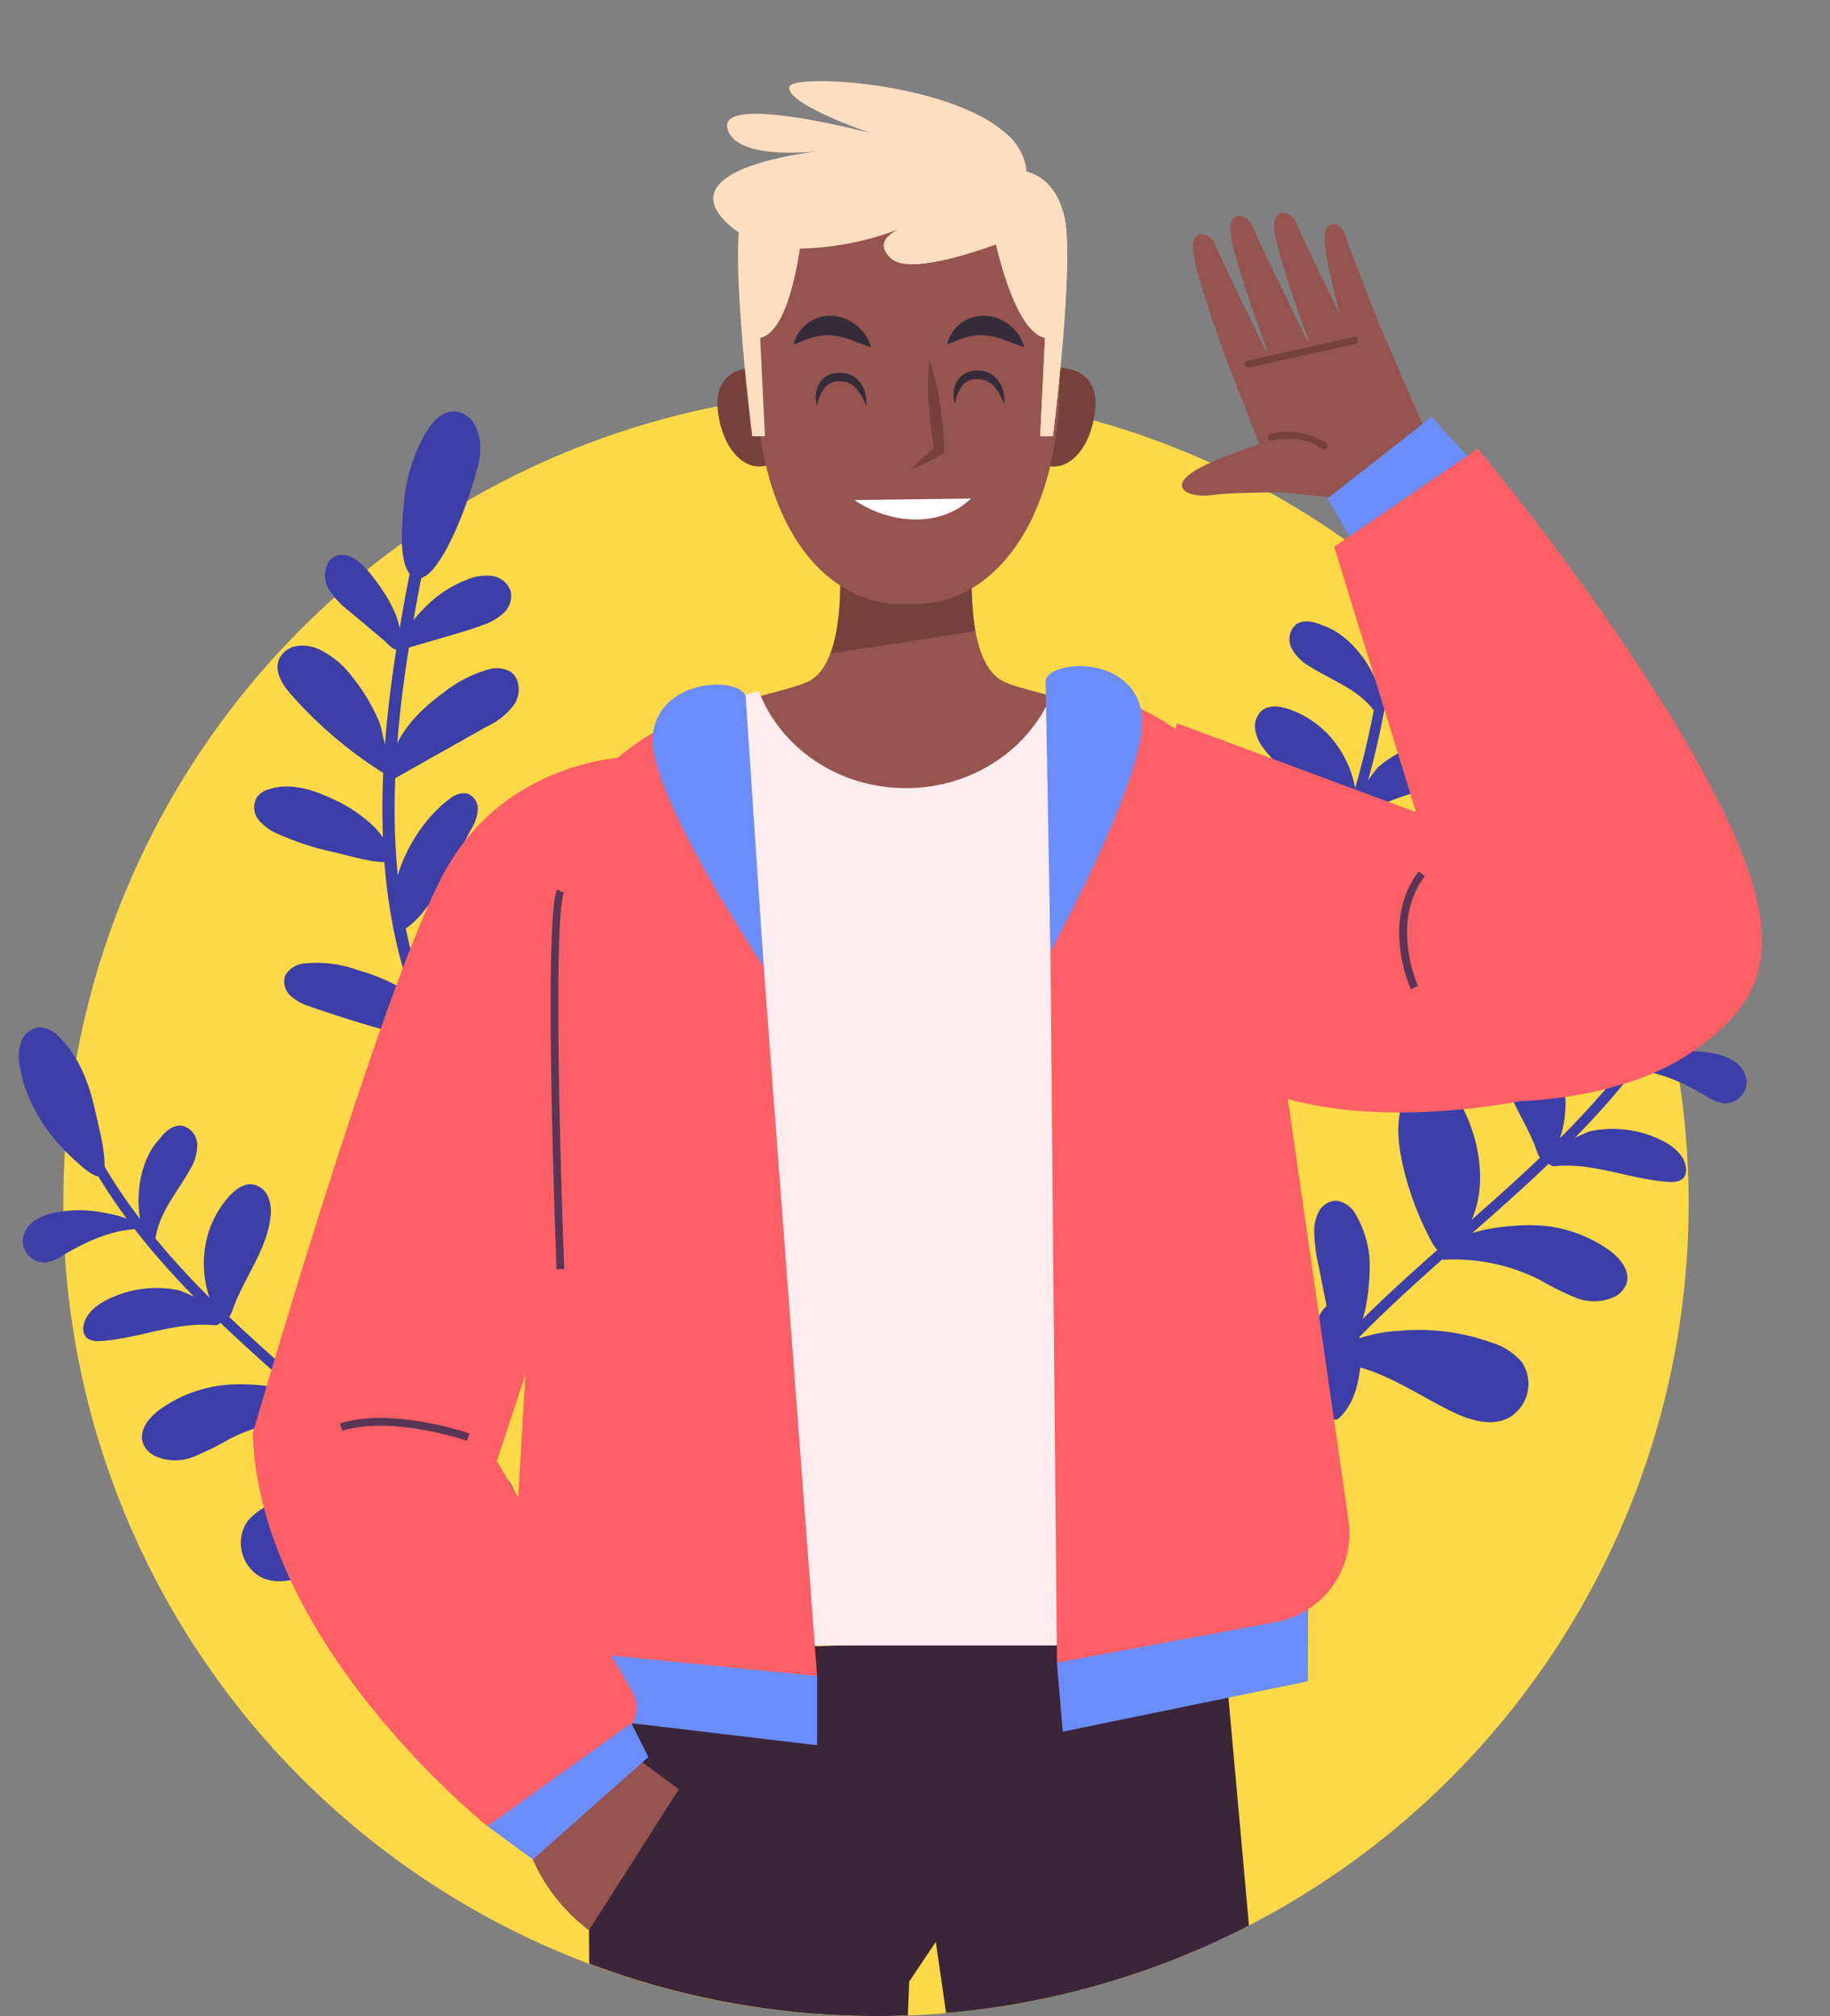 <svg xmlns="http://www.w3.org/2000/svg" xmlns:xlink="http://www.w3.org/1999/xlink" width="293.255" height="323.072" viewBox="0 0 293.255 323.072">
  <rect x="0" y="0" width="293.255" height="323.072" fill="#808080" stroke="none"/>
  <defs>
    <clipPath id="clip-path">
      <path id="Trazado_180078" data-name="Trazado 180078" d="M101.267-65.145c-4.5,0-27.358,4.549-39.123,15.453-11,10.2-2.366,23.108-2.366,23.108S52.787-14.9,51.952-5.023c-.557,6.6,5.925,11.878,2.405,13.419A130.249,130.249,0,1,0,218.98,193.688c1.34-2.27,3.111-.805,5.558,0,3.656,1.194,8.484,3.39,11.451,0,8.163-9.328,21.4-25.213,21.827-41.655.018-.663,1.729-23.467,1.729-24.336,0-20.215-3.011-105.488-3.011-105.488S239.989,19.542,227.983,8.4c-2.458-2.282-55.7-59.874-76.45-58.088C138.4-63.5,108.519-65.145,101.267-65.145Z" transform="translate(23.568 65.145)" fill="#fed947"/>
    </clipPath>
  </defs>
  <g id="Grupo_174381" data-name="Grupo 174381" transform="translate(0)">
    <ellipse id="Elipse_4864" data-name="Elipse 4864" cx="130.23" cy="130.231" rx="130.23" ry="130.231" transform="translate(10.142 62.611)" fill="#fed947"/>
    <g id="Grupo_174380" data-name="Grupo 174380" transform="translate(0 65.926)">
      <g id="Grupo_174380-2" data-name="Grupo 174380" transform="translate(40.718)">
        <path id="Trazado_180079" data-name="Trazado 180079" d="M791.528,517c.027,0,.055.006.083.008a.978.978,0,0,0,1.033-.92c.52-9.082-2.389-18.71-9.154-30.3-1.779-3.047-3.705-6.07-5.568-8.994-3.687-5.788-7.5-11.772-10.272-18.125-9.733-22.307-6.6-47.967-1.773-72.374a.978.978,0,1,0-1.919-.379c-4.892,24.718-8.049,50.735,1.9,73.535,2.833,6.493,6.688,12.543,10.416,18.394,1.853,2.908,3.769,5.915,5.528,8.929,6.563,11.243,9.388,20.523,8.891,29.2a.978.978,0,0,0,.837,1.024" transform="translate(-738.772 -361.214)" fill="#3c3fa7"/>
        <path id="Trazado_180080" data-name="Trazado 180080" d="M823.31,307.264c1.017-1.7,2.56-3.415,4.537-3.372a4.145,4.145,0,0,1,3.409,2.37,8.6,8.6,0,0,1,.737,4.248c-.123,3.431-6.575,22.644-10.779,19.87-2.532-1.671-1.671-9.2-1.436-11.736a26.869,26.869,0,0,1,3.532-11.38" transform="translate(-795.77 -303.891)" fill="#3c3fa7"/>
        <path id="Trazado_180081" data-name="Trazado 180081" d="M812.85,393.869a7.783,7.783,0,0,1,3.982-.586,3.675,3.675,0,0,1,2.99,2.436,3.734,3.734,0,0,1-1.081,3.463,8.857,8.857,0,0,1-3.241,1.92c-1.583.614-3.215,1.093-4.844,1.57l-7.1,2.08a1.183,1.183,0,0,1-.352.065.82.82,0,0,1-.686-.912c.153-2.1,2.6-4.652,4.032-6.034a18.381,18.381,0,0,1,6.3-4" transform="translate(-778.704 -366.918)" fill="#3c3fa7"/>
        <path id="Trazado_180082" data-name="Trazado 180082" d="M870,384.808c-1.06-1.306-2.388-2.589-4.061-2.767a2.751,2.751,0,0,0-1.315.156,2.627,2.627,0,0,0-1.221,1.074,4.382,4.382,0,0,0,.185,4.357,12.907,12.907,0,0,0,3.112,3.32l5.571,4.686c.616.518,1.783,1.982,2.411,1.415a5.5,5.5,0,0,0,.307-2.129c-.059-3.473-2.887-7.523-4.99-10.112" transform="translate(-851.547 -359.023)" fill="#3c3fa7"/>
        <path id="Trazado_180083" data-name="Trazado 180083" d="M807.149,447.691a20.518,20.518,0,0,1,7.232-3.768,4.617,4.617,0,0,1,3.523.306c1.637,1.044,1.739,3.543.736,5.2a11.383,11.383,0,0,1-4.46,3.636L798.489,461.9c-.192-6.213,3.946-10.76,8.66-14.21" transform="translate(-776.881 -402.56)" fill="#3c3fa7"/>
        <path id="Trazado_180084" data-name="Trazado 180084" d="M879.946,436.661a14.643,14.643,0,0,0-5.41-4.642,6.387,6.387,0,0,0-3.72-.592,3.757,3.757,0,0,0-2.88,2.25c-.674,1.839.519,3.81,1.793,5.3A67.6,67.6,0,0,0,884.4,451.583a1.381,1.381,0,0,0,.621.267.91.91,0,0,0,.835-.545,2.034,2.034,0,0,0,.14-1.037,14.293,14.293,0,0,0-1.06-3.19c-.357-1.179-.461-2.394-.936-3.573a29.735,29.735,0,0,0-4.054-6.843" transform="translate(-863.988 -393.831)" fill="#3c3fa7"/>
        <path id="Trazado_180085" data-name="Trazado 180085" d="M829.708,512.529a3.471,3.471,0,0,1,2.706-.822,2.614,2.614,0,0,1,1.714,2.668,7.343,7.343,0,0,1-1.128,3.2c-2.5,4.587-6.276,13.372-10.82,16.035-4.3-6.392,2.144-17.329,7.528-21.084" transform="translate(-798.285 -450.491)" fill="#3c3fa7"/>
        <path id="Trazado_180086" data-name="Trazado 180086" d="M880.616,510.106c-3.22-1.546-6.936-2.726-10.322-1.589a3.737,3.737,0,0,0-1.879,1.217,3.206,3.206,0,0,0,.236,3.672,7.871,7.871,0,0,0,3.158,2.278,43.829,43.829,0,0,0,9.143,2.951c1.27.28,7.853,2.224,8.666,1.29,1.178-1.354-1.681-4.614-2.43-5.383a22.825,22.825,0,0,0-6.572-4.435" transform="translate(-867.938 -447.962)" fill="#3c3fa7"/>
        <path id="Trazado_180087" data-name="Trazado 180087" d="M796.569,613.9a14.328,14.328,0,0,1,4.056-7,4.681,4.681,0,0,1,3.493-1.447,3.852,3.852,0,0,1,3.046,3.152,9.1,9.1,0,0,1-.528,4.6,30.927,30.927,0,0,1-7.122,11.9c-.57.592-1.47,1.193-2.132.707-2.946-2.165-1.548-9.177-.814-11.912" transform="translate(-764.027 -516.668)" fill="#3c3fa7"/>
        <path id="Trazado_180088" data-name="Trazado 180088" d="M857.433,605.112a19.378,19.378,0,0,0-8.5-1.052,3.857,3.857,0,0,0-3.144,1.977,3.07,3.07,0,0,0,.834,3.159,7.984,7.984,0,0,0,2.977,1.7,201.536,201.536,0,0,0,19.761,5.813c.037-7.018-5.963-9.827-11.924-11.6" transform="translate(-840.828 -515.598)" fill="#3c3fa7"/>
      </g>
      <path id="Trazado_180089" data-name="Trazado 180089" d="M279.9,383.211c-1.393-.459-3.055-.68-4.217.216a3.322,3.322,0,0,0-1.142,2.907,6.249,6.249,0,0,0,1.216,2.982c3.066,4.388,8.7,6.627,12.619,10.169,2.747,2.482,2.568-1.827,2.162-3.817a16.983,16.983,0,0,0-3.362-7.311,15.758,15.758,0,0,0-7.275-5.145" transform="translate(-73.418 -335.524)" fill="#3c3fa7"/>
      <path id="Trazado_180111" data-name="Trazado 180111" d="M10.869.4c1.393-.459,3.055-.68,4.217.216a3.322,3.322,0,0,1,1.142,2.907A6.249,6.249,0,0,1,15.012,6.5c-3.066,4.389-8.7,6.627-12.619,10.169C-.353,19.155-.174,14.846.232,12.856A16.984,16.984,0,0,1,3.594,5.545,15.758,15.758,0,0,1,10.869.4" transform="matrix(0.875, -0.485, 0.485, 0.875, 27.059, 130.648)" fill="#3c3fa7"/>
      <path id="Trazado_180090" data-name="Trazado 180090" d="M258.675,432.425a.831.831,0,0,0,.756-1.257c-8.761-14.625-8.08-31.977-5.966-43.957,2.056-11.652,6.129-23.039,10.067-34.052,1.13-3.161,2.3-6.429,3.4-9.656,4.6-13.439,9.14-29.323,7.95-45.239a.831.831,0,0,0-1.658.124c1.168,15.617-3.321,31.3-7.865,44.577-1.1,3.216-2.267,6.479-3.4,9.634-3.962,11.078-8.059,22.532-10.14,34.323-2.163,12.26-2.848,30.036,6.177,45.1a.83.83,0,0,0,.67.4" transform="translate(-51.708 -271.552)" fill="#3c3fa7"/>
      <path id="Trazado_180112" data-name="Trazado 180112" d="M16.4,134.93a.831.831,0,0,1-.756-1.257c8.761-14.625,8.08-31.977,5.966-43.957-2.056-11.652-6.129-23.039-10.067-34.052-1.13-3.161-2.3-6.429-3.4-9.656C3.543,32.57-1,16.685.192.769A.831.831,0,0,1,1.85.893C.683,16.51,5.171,32.19,9.715,45.47c1.1,3.216,2.267,6.478,3.4,9.634,3.962,11.078,8.059,22.532,10.139,34.323,2.163,12.26,2.848,30.036-6.177,45.1a.83.83,0,0,1-.67.4" transform="matrix(0.875, -0.485, 0.485, 0.875, 11.443, 114.898)" fill="#3c3fa7"/>
      <path id="Trazado_180091" data-name="Trazado 180091" d="M244.269,234.282a7.91,7.91,0,0,0-2.088-3.527,3.548,3.548,0,0,0-3.843-.675,4.65,4.65,0,0,0-2,2.982c-1.188,4.1-.581,8.524.612,12.625.82,2.819,1.649,6.306,3.083,8.872,1.743,3.119,3.125-1.39,3.746-3.22,1.856-5.465,2.363-11.524.487-17.056" transform="translate(-18.388 -220.77)" fill="#3c3fa7"/>
      <path id="Trazado_180113" data-name="Trazado 180113" d="M1.18,4.514A7.91,7.91,0,0,1,3.268.987,3.548,3.548,0,0,1,7.111.312a4.65,4.65,0,0,1,2,2.982c1.188,4.1.581,8.524-.612,12.625-.82,2.819-1.649,6.306-3.083,8.872-1.743,3.119-3.125-1.39-3.746-3.22C-.188,16.106-.7,10.047,1.18,4.514" transform="matrix(0.875, -0.485, 0.485, 0.875, 0, 101.869)" fill="#3c3fa7"/>
      <path id="Trazado_180092" data-name="Trazado 180092" d="M263.447,328.9c-1.332-.6-2.994-.982-4.171-.118a3.166,3.166,0,0,0-.7,3.819,7.408,7.408,0,0,0,2.941,2.925c3.492,2.206,7.67,3.634,10.158,6.931.319.423.99.88,1.264.427a.788.788,0,0,0,.079-.391c.148-5.2-4.487-12.032-9.568-13.591" transform="translate(-51.596 -294.635)" fill="#3c3fa7"/>
      <path id="Trazado_180114" data-name="Trazado 180114" d="M9.571.623C10.9.025,12.565-.359,13.742.5a3.166,3.166,0,0,1,.7,3.819A7.408,7.408,0,0,1,11.5,7.248c-3.492,2.206-7.67,3.634-10.158,6.931-.319.423-.99.88-1.264.427A.788.788,0,0,1,0,14.214C-.145,9.018,4.49,2.182,9.571.623" transform="matrix(0.875, -0.485, 0.485, 0.875, 16.881, 120.691)" fill="#3c3fa7"/>
      <path id="Trazado_180093" data-name="Trazado 180093" d="M196.749,338.185a8.906,8.906,0,0,1,3.758-.54,4.313,4.313,0,0,1,3.2,1.849,3.518,3.518,0,0,1-1.6,4.9,7.08,7.08,0,0,1-2.841.295c-4.329-.114-8.825.179-12.663,2.185-.676-1.621,2.9-4.433,3.973-5.3a19.551,19.551,0,0,1,6.171-3.39" transform="translate(35.201 -301.63)" fill="#3c3fa7"/>
      <path id="Trazado_180115" data-name="Trazado 180115" d="M7.415.578A8.906,8.906,0,0,0,3.657.038a4.313,4.313,0,0,0-3.2,1.849,3.518,3.518,0,0,0,1.6,4.9A7.079,7.079,0,0,0,4.9,7.084c4.329-.114,8.824.179,12.663,2.185.676-1.621-2.9-4.433-3.973-5.3A19.552,19.552,0,0,0,7.415.578" transform="matrix(0.875, -0.485, 0.485, 0.875, 2.319, 131.43)" fill="#3c3fa7"/>
      <path id="Trazado_180094" data-name="Trazado 180094" d="M208.087,404.53c2.081-.118,4.452.252,5.652,1.956a2.144,2.144,0,0,1,.447,1.465c-.119.941-1.06,1.528-1.922,1.926-5.455,2.518-11.8,3.047-16.789,6.4a1.463,1.463,0,0,1-.866.349c-3.018-.2,2.2-7.257,2.994-7.942a17.674,17.674,0,0,1,10.483-4.152" transform="translate(23.376 -351.795)" fill="#3c3fa7"/>
      <path id="Trazado_180116" data-name="Trazado 180116" d="M6.111.02C4.03-.1,1.659.272.459,1.976A2.145,2.145,0,0,0,.012,3.441c.119.941,1.06,1.528,1.922,1.926,5.455,2.518,11.8,3.047,16.789,6.4a1.463,1.463,0,0,0,.866.349c3.018-.2-2.2-7.257-2.994-7.942A17.675,17.675,0,0,0,6.111.02" transform="matrix(0.875, -0.485, 0.485, 0.875, 12, 145.201)" fill="#3c3fa7"/>
      <path id="Trazado_180095" data-name="Trazado 180095" d="M307.57,441.553a9.47,9.47,0,0,0-3.656-1.53,4.268,4.268,0,0,0-3.682,1.1c-1.136,1.2-1.211,3.057-.9,4.676.71,3.644,2.994,6.785,5.524,9.5a49.506,49.506,0,0,0,9.539,7.96c.741.475,1.717.931,2.447.439a2.218,2.218,0,0,0,.743-1.219c2.683-8.253-3.152-16.589-10.02-20.932" transform="translate(-107.076 -378.385)" fill="#3c3fa7"/>
      <path id="Trazado_180117" data-name="Trazado 180117" d="M10.687,1.58A9.471,9.471,0,0,1,14.343.05a4.268,4.268,0,0,1,3.682,1.1c1.136,1.2,1.211,3.057.9,4.676-.71,3.644-2.994,6.786-5.524,9.5a49.506,49.506,0,0,1-9.539,7.96c-.741.475-1.717.931-2.447.439a2.218,2.218,0,0,1-.743-1.219C-2.017,14.259,3.818,5.924,10.687,1.58" transform="matrix(0.875, -0.485, 0.485, 0.875, 39.387, 140.165)" fill="#3c3fa7"/>
      <path id="Trazado_180096" data-name="Trazado 180096" d="M203.091,484.382a21.558,21.558,0,0,1,12.916-2.444c2.059.287,4.406,1.262,4.812,3.3a3.831,3.831,0,0,1-.6,2.712,7.792,7.792,0,0,1-5.392,3.208,46.8,46.8,0,0,1-6.451.306,30.451,30.451,0,0,0-14.872,4.543.588.588,0,0,1-.525.126.534.534,0,0,1-.244-.392c-.994-4.252,7.226-9.709,10.352-11.36" transform="translate(16.954 -409.715)" fill="#3c3fa7"/>
      <path id="Trazado_180118" data-name="Trazado 180118" d="M17.785,2.626A21.558,21.558,0,0,0,4.869.182C2.81.469.464,1.444.057,3.483A3.831,3.831,0,0,0,.654,6.2,7.792,7.792,0,0,0,6.046,9.4a46.8,46.8,0,0,0,6.451.306,30.451,30.451,0,0,1,14.872,4.543.588.588,0,0,0,.525.126.534.534,0,0,0,.244-.392c.994-4.252-7.226-9.709-10.352-11.36" transform="matrix(0.875, -0.485, 0.485, 0.875, 21.146, 162.228)" fill="#3c3fa7"/>
      <path id="Trazado_180097" data-name="Trazado 180097" d="M340.336,545.963a16.4,16.4,0,0,0-6.309-6.97,4.311,4.311,0,0,0-3.855-.559,3.229,3.229,0,0,0-1.676,2.746,6.312,6.312,0,0,0,.838,3.227,24.734,24.734,0,0,0,3.236,4.458l7.879,9.308a2.077,2.077,0,0,0,.8.669c.844.316,1.693-.579,1.867-1.463.715-3.633-1.165-8.245-2.777-11.416" transform="translate(-139.422 -452.017)" fill="#3c3fa7"/>
      <path id="Trazado_180119" data-name="Trazado 180119" d="M2.933,7.79A16.4,16.4,0,0,1,9.241.82,4.311,4.311,0,0,1,13.1.262a3.229,3.229,0,0,1,1.676,2.746,6.312,6.312,0,0,1-.838,3.227A24.73,24.73,0,0,1,10.7,10.692L2.819,20a2.077,2.077,0,0,1-.8.669C1.18,20.985.33,20.091.156,19.206-.559,15.573,1.321,10.961,2.933,7.79" transform="matrix(0.875, -0.485, 0.485, 0.875, 57.711, 158.097)" fill="#3c3fa7"/>
      <path id="Trazado_180098" data-name="Trazado 180098" d="M235.225,570a10.27,10.27,0,0,1,5.867.372,6.262,6.262,0,0,1,2.4,8.938c-1.905,2.667-5.561,3.312-8.836,3.443-7.228.289-15.035-.719-21.2,3.072.447-.275,1.044-2.919,1.343-3.539a11.667,11.667,0,0,1,1.168-2.078,23.519,23.519,0,0,1,5.425-4.649A34.314,34.314,0,0,1,235.225,570" transform="translate(-11.873 -475.699)" fill="#3c3fa7"/>
      <g id="Grupo_174382" data-name="Grupo 174382" transform="translate(185.128 71.651)">
        <path id="Trazado_180100" data-name="Trazado 180100" d="M10.869,17.023c1.393.459,3.055.68,4.217-.216A3.322,3.322,0,0,0,16.228,13.9a6.249,6.249,0,0,0-1.216-2.982C11.946,6.53,6.314,4.292,2.394.75-.353-1.732-.174,2.577.232,4.567a16.983,16.983,0,0,0,3.362,7.311,15.758,15.758,0,0,0,7.275,5.145" transform="matrix(-0.875, -0.485, 0.485, -0.875, 62.894, 48.745)" fill="#3c3fa7"/>
        <path id="Trazado_180101" data-name="Trazado 180101" d="M16.4,0a.831.831,0,0,0-.756,1.257c8.761,14.625,8.08,31.977,5.966,43.957-2.056,11.652-6.129,23.039-10.067,34.052-1.13,3.161-2.3,6.429-3.4,9.656C3.543,102.362-1,118.246.192,134.163a.831.831,0,0,0,1.658-.124c-1.168-15.617,3.321-31.3,7.865-44.577,1.1-3.216,2.267-6.479,3.4-9.634C17.073,68.75,21.17,57.3,23.251,45.505,25.414,33.245,26.1,15.469,17.074.4A.83.83,0,0,0,16.4,0" transform="matrix(-0.875, -0.485, 0.485, -0.875, 21.541, 135.771)" fill="#3c3fa7"/>
        <path id="Trazado_180102" data-name="Trazado 180102" d="M1.18,21.347a7.91,7.91,0,0,0,2.088,3.527,3.548,3.548,0,0,0,3.843.675,4.65,4.65,0,0,0,2-2.982c1.188-4.1.581-8.524-.612-12.625-.82-2.819-1.649-6.306-3.083-8.872C3.671-2.049,2.289,2.46,1.667,4.291-.188,9.756-.7,15.815,1.18,21.347" transform="matrix(-0.875, -0.485, 0.485, -0.875, 85.862, 27.347)" fill="#3c3fa7"/>
        <path id="Trazado_180103" data-name="Trazado 180103" d="M9.572,14.17c1.332.6,2.994.982,4.171.118a3.166,3.166,0,0,0,.7-3.819A7.408,7.408,0,0,0,11.5,7.545C8.013,5.339,3.835,3.911,1.347.614,1.028.191.357-.265.083.188A.788.788,0,0,0,0,.579C-.145,5.776,4.49,12.611,9.572,14.17" transform="matrix(-0.875, -0.485, 0.485, -0.875, 74.347, 36.489)" fill="#3c3fa7"/>
        <path id="Trazado_180104" data-name="Trazado 180104" d="M7.415,8.692a8.906,8.906,0,0,1-3.759.54,4.313,4.313,0,0,1-3.2-1.849,3.518,3.518,0,0,1,1.6-4.9A7.08,7.08,0,0,1,4.9,2.185C9.227,2.3,13.722,2.006,17.56,0c.676,1.621-2.9,4.433-3.973,5.3a19.551,19.551,0,0,1-6.171,3.39" transform="matrix(-0.875, -0.485, 0.485, -0.875, 91.587, 42.396)" fill="#3c3fa7"/>
        <path id="Trazado_180105" data-name="Trazado 180105" d="M6.111,12.1c-2.081.118-4.452-.252-5.652-1.956A2.144,2.144,0,0,1,.012,8.675c.119-.941,1.06-1.528,1.922-1.926C7.389,4.231,13.736,3.7,18.722.35A1.463,1.463,0,0,1,19.589,0c3.018.2-2.2,7.257-2.994,7.942A17.674,17.674,0,0,1,6.111,12.1" transform="matrix(-0.875, -0.485, 0.485, -0.875, 80.526, 58.657)" fill="#3c3fa7"/>
        <path id="Trazado_180106" data-name="Trazado 180106" d="M10.687,22.363a9.471,9.471,0,0,0,3.656,1.53,4.268,4.268,0,0,0,3.682-1.1c1.136-1.2,1.211-3.057.9-4.676-.71-3.644-2.994-6.785-5.524-9.5A49.507,49.507,0,0,0,3.857.651C3.116.176,2.14-.28,1.41.212A2.218,2.218,0,0,0,.667,1.431C-2.017,9.684,3.818,18.02,10.687,22.363" transform="matrix(-0.875, -0.485, 0.485, -0.875, 47.405, 63.966)" fill="#3c3fa7"/>
        <path id="Trazado_180107" data-name="Trazado 180107" d="M17.785,11.779A21.558,21.558,0,0,1,4.869,14.223C2.81,13.935.464,12.961.057,10.922a3.831,3.831,0,0,1,.6-2.712A7.792,7.792,0,0,1,6.046,5,46.8,46.8,0,0,1,12.5,4.7,30.451,30.451,0,0,0,27.368.153a.588.588,0,0,1,.525-.126.534.534,0,0,1,.244.392c.994,4.252-7.226,9.709-10.352,11.36" transform="matrix(-0.875, -0.485, 0.485, -0.875, 70.27, 77.686)" fill="#3c3fa7"/>
        <path id="Trazado_180108" data-name="Trazado 180108" d="M2.933,12.944a16.4,16.4,0,0,0,6.309,6.97,4.311,4.311,0,0,0,3.855.559,3.229,3.229,0,0,0,1.676-2.746,6.312,6.312,0,0,0-.838-3.227A24.734,24.734,0,0,0,10.7,10.042L2.819.734a2.077,2.077,0,0,0-.8-.669C1.18-.251.33.644.156,1.528-.559,5.161,1.321,9.773,2.933,12.944" transform="matrix(-0.875, -0.485, 0.485, -0.875, 30.636, 79.092)" fill="#3c3fa7"/>
        <path id="Trazado_180109" data-name="Trazado 180109" d="M9.272,15.825a10.27,10.27,0,0,1-5.867-.372A6.262,6.262,0,0,1,1,6.515C2.907,3.848,6.563,3.2,9.838,3.072c7.228-.289,15.035.719,21.2-3.072-.447.275-1.044,2.919-1.343,3.539a11.667,11.667,0,0,1-1.168,2.078A23.519,23.519,0,0,1,23.1,10.266,34.314,34.314,0,0,1,9.272,15.825" transform="matrix(-0.875, -0.485, 0.485, -0.875, 54.236, 95.875)" fill="#3c3fa7"/>
      </g>
      <path id="Trazado_180120" data-name="Trazado 180120" d="M9.272.246A10.27,10.27,0,0,0,3.406.618,6.262,6.262,0,0,0,1,9.556C2.907,12.222,6.563,12.868,9.838,13c7.228.289,15.035-.719,21.2,3.072-.447-.275-1.044-2.919-1.343-3.539a11.668,11.668,0,0,0-1.168-2.078A23.519,23.519,0,0,0,23.1,5.8,34.314,34.314,0,0,0,9.272.246" transform="matrix(0.875, -0.485, 0.485, 0.875, 36.373, 178.96)" fill="#3c3fa7"/>
      <path id="Trazado_180099" data-name="Trazado 180099" d="M351.394,627.2a15.23,15.23,0,0,0-3.789-5.484,11.043,11.043,0,0,0-3-2.029,1.821,1.821,0,0,0-1.223-.192,1.6,1.6,0,0,0-.757.581,5.14,5.14,0,0,0-.572,4.792,13.9,13.9,0,0,0,2.663,4.237q3.128,3.792,6.587,7.293a.862.862,0,0,0,.473.3c.391.047.631-.412.733-.793.827-3.093.052-5.814-1.114-8.706" transform="translate(-152.318 -512.959)" fill="#3c3fa7"/>
      <path id="Trazado_180110" data-name="Trazado 180110" d="M1.459,9.5a15.23,15.23,0,0,0,3.789,5.484,11.044,11.044,0,0,0,3,2.029,1.821,1.821,0,0,0,1.223.192,1.6,1.6,0,0,0,.757-.581,5.14,5.14,0,0,0,.572-4.792A13.9,13.9,0,0,0,8.137,7.6Q5.009,3.806,1.55.305A.862.862,0,0,0,1.077,0C.686-.044.447.415.345.8-.482,3.889.293,6.61,1.459,9.5" transform="matrix(-0.875, -0.485, 0.485, -0.875, 214.676, 162.021)" fill="#3c3fa7"/>
      <path id="Trazado_180121" data-name="Trazado 180121" d="M1.459,7.75A15.23,15.23,0,0,1,5.248,2.266a11.046,11.046,0,0,1,3-2.029A1.821,1.821,0,0,1,9.472.045a1.6,1.6,0,0,1,.757.58A5.14,5.14,0,0,1,10.8,5.417,13.9,13.9,0,0,1,8.137,9.654Q5.009,13.446,1.55,16.948a.862.862,0,0,1-.473.3c-.391.047-.631-.412-.733-.793C-.482,13.363.293,10.642,1.459,7.75" transform="matrix(0.875, -0.485, 0.485, 0.875, 70.464, 174.278)" fill="#3c3fa7"/>
    </g>
    <g id="Enmascarar_grupo_283" data-name="Enmascarar grupo 283" transform="translate(10.142)" clip-path="url(#clip-path)">
      <g id="Grupo_997176" data-name="Grupo 997176" transform="translate(-178.125 -75.91)">
        <g id="Grupo_997169" data-name="Grupo 997169" transform="translate(250.415 88.91)">
          <path id="Trazado_219558" data-name="Trazado 219558" d="M255.971,306.57s-1.519,23.6-.91,58.321,4.343,90.754,4.343,90.754h43.166l3.655-96.583,4.264-6.353,14.918,102.935h44.772L356.441,303.04Z" transform="translate(-242.962 -54.53)" fill="#3b2539"/>
          <path id="Trazado_219559" data-name="Trazado 219559" d="M250.967,301.809l1.305,14.849,39.83,4.732v-11.1Z" transform="translate(-243.597 -54.728)" fill="#6b8dfc"/>
          <g id="Grupo_997164" data-name="Grupo 997164" transform="translate(6.367 75.499)">
            <path id="Trazado_219560" data-name="Trazado 219560" d="M321.921,174.57c-6.476-3.532-4.71-20.606-4.71-20.606l-9.7.624v-.622l-1.039.311-1.038-.311v.622l-9.7-.624s1.766,17.074-4.71,20.606-44.739,5.3-40.618,44.739H362.539C366.659,179.868,328.4,178.1,321.921,174.57Z" transform="translate(-250.102 -153.964)" fill="#965450"/>
            <path id="Trazado_219561" data-name="Trazado 219561" d="M288.254,170.165q11.62-1.732,23.224-3.573a51.735,51.735,0,0,1-.392-12.628l-9.7.624v-.622l-1.039.311-1.038-.311v.622l-9.7-.624S290.637,163.884,288.254,170.165Z" transform="translate(-243.977 -153.964)" fill="#76413b"/>
          </g>
          <path id="Trazado_219562" data-name="Trazado 219562" d="M330.207,173.123c-3.476,9.071-12.724,15.56-23.592,15.56s-20.116-6.489-23.591-15.56c-13.338,3.658-36.786,11.493-33.483,43.11l5.294,109.827H362.989l.7-109.827C366.993,184.616,343.544,176.781,330.207,173.123Z" transform="translate(-243.876 -75.389)" fill="#fdedee"/>
          <path id="Trazado_219563" data-name="Trazado 219563" d="M293.121,330.858,281.293,173.726c-13.553,3.971-34.119,12.666-31.011,42.41l-5.64,95.986a14.433,14.433,0,0,0,12.983,15.21Z" transform="translate(-244.616 -75.292)" fill="#fc5f65"/>
          <path id="Trazado_219564" data-name="Trazado 219564" d="M278.6,173.965l2.9,43.444s-18.547-27.715-17.783-36.877S277.076,170.833,278.6,173.965Z" transform="translate(-241.553 -75.531)" fill="#6b8dfc"/>
          <path id="Trazado_219565" data-name="Trazado 219565" d="M359.8,297.009l-.05,14.906-39.29,8.069-.934-11.056Z" transform="translate(-232.588 -55.498)" fill="#6b8dfc"/>
          <path id="Trazado_219566" data-name="Trazado 219566" d="M319.73,329.078l-1.445-157.57c13.838,2.817,35.064,9.748,34.472,39.648l13.7,95.17a14.435,14.435,0,0,1-11.655,16.25Z" transform="translate(-232.788 -75.648)" fill="#fc5f65"/>
          <path id="Trazado_219567" data-name="Trazado 219567" d="M317.963,171.833l.773,43.534s16.147-29.179,14.615-38.243S319.221,168.583,317.963,171.833Z" transform="translate(-232.84 -75.942)" fill="#6b8dfc"/>
          <g id="Grupo_997168" data-name="Grupo 997168" transform="translate(31.872)">
            <g id="Grupo_997165" data-name="Grupo 997165" transform="translate(0.658 17.163)">
              <path id="Trazado_219568" data-name="Trazado 219568" d="M283.894,133.072c-1.908-5.919-6.425-4.549-6.848-4.407-.443.052-5.113.746-4.307,6.912.811,6.2,4.411,9.565,7.786,8.578C284,143.6,285.814,139.026,283.894,133.072Z" transform="translate(-272.646 -99.727)" fill="#76413b"/>
              <path id="Trazado_219569" data-name="Trazado 219569" d="M315.272,133.072c1.908-5.919,6.426-4.549,6.85-4.407.443.052,5.113.746,4.307,6.912-.812,6.2-4.411,9.565-7.786,8.578C315.168,143.6,313.353,139.026,315.272,133.072Z" transform="translate(-265.927 -99.727)" fill="#76413b"/>
              <path id="Trazado_219570" data-name="Trazado 219570" d="M278.393,128.075c2.364-25.949,22.092-24.5,23.953-24.3,1.86-.2,21.587-1.649,23.953,24.3,2.378,26.1-9.25,43.153-23.953,42.215C287.641,171.228,276.015,154.18,278.393,128.075Z" transform="translate(-271.773 -103.698)" fill="#965450"/>
            </g>
            <g id="Grupo_997166" data-name="Grupo 997166" transform="translate(12.888 37.594)">
              <path id="Trazado_219571" data-name="Trazado 219571" d="M302.321,127.325a39.922,39.922,0,0,1,1.7,7.175c.171,1.209.347,2.416.443,3.633.124,1.214.19,2.434.23,3.657l.016.519-.347.2c-.79.46-1.6.895-2.416,1.314-.829.4-1.653.812-2.531,1.143.626-.7,1.3-1.321,1.98-1.949.686-.613,1.382-1.208,2.1-1.78l-.331.721c-.229-1.2-.432-2.407-.576-3.617-.172-1.208-.263-2.426-.362-3.642A39.889,39.889,0,0,1,302.321,127.325Z" transform="translate(-280.577 -120.336)" fill="#76413b"/>
              <path id="Trazado_219572" data-name="Trazado 219572" d="M310.239,146.543c-4.7,4.566-12.652,4.313-18.678.244" transform="translate(-281.839 -117.25)" fill="#fff"/>
              <path id="Trazado_219573" data-name="Trazado 219573" d="M316.731,126.369c-1.267-.471-2.35-.906-3.381-1.256a12.218,12.218,0,0,0-2.871-.658,7.2,7.2,0,0,0-2.768.251,15.764,15.764,0,0,0-1.57.486c-.562.194-1.091.478-1.783.662a7.011,7.011,0,0,1,.8-1.845,6.088,6.088,0,0,1,1.424-1.492,5.853,5.853,0,0,1,4.173-1.183,6.9,6.9,0,0,1,3.866,1.677A6.453,6.453,0,0,1,316.731,126.369Z" transform="translate(-279.784 -121.303)" fill="#352c38"/>
              <path id="Trazado_219574" data-name="Trazado 219574" d="M295.557,126.369c-1.268-.471-2.351-.906-3.381-1.256a12.24,12.24,0,0,0-2.872-.658,7.192,7.192,0,0,0-2.767.251,15.878,15.878,0,0,0-1.571.486c-.561.194-1.09.478-1.781.662a7.01,7.01,0,0,1,.8-1.845,6.067,6.067,0,0,1,1.424-1.492,5.853,5.853,0,0,1,4.173-1.183,6.9,6.9,0,0,1,3.866,1.677A6.46,6.46,0,0,1,295.557,126.369Z" transform="translate(-283.184 -121.303)" fill="#352c38"/>
              <path id="Trazado_219575" data-name="Trazado 219575" d="M294.287,134.507a8.524,8.524,0,0,0-1.6-2.836,3.313,3.313,0,0,0-2.528-1.106,2.916,2.916,0,0,0-2.494.98,6.766,6.766,0,0,0-1.216,2.963,4.588,4.588,0,0,1,.321-3.572,3.471,3.471,0,0,1,1.474-1.381,4.654,4.654,0,0,1,1.947-.374,3.973,3.973,0,0,1,3.352,1.836A5.193,5.193,0,0,1,294.287,134.507Z" transform="translate(-282.694 -120.038)" fill="#352c38"/>
              <path id="Trazado_219576" data-name="Trazado 219576" d="M313.315,134.2a8.546,8.546,0,0,0-1.6-2.836,3.309,3.309,0,0,0-2.527-1.106,2.917,2.917,0,0,0-2.5.981,6.754,6.754,0,0,0-1.215,2.962,4.588,4.588,0,0,1,.321-3.572,3.461,3.461,0,0,1,1.473-1.381,4.662,4.662,0,0,1,1.949-.374,3.971,3.971,0,0,1,3.351,1.836A5.188,5.188,0,0,1,313.315,134.2Z" transform="translate(-279.639 -120.087)" fill="#352c38"/>
            </g>
            <g id="Grupo_997167" data-name="Grupo 997167">
              <path id="Trazado_219577" data-name="Trazado 219577" d="M328.287,110.443c-1.33-5.322-4.505-6.669-6.028-7.009-.877-13.712-37.52-16.226-38-13.6-.508,2.8,12.979,7.38,12.979,7.38s-24.176-6.361-22.9-.764c1.033,4.548,10.8,4.058,14.428,3.715-5.1.636-22.545,3.438-14.682,11.3a12.732,12.732,0,0,0,2.077,1.671c-.732,9.747,2.16,32.684,2.16,32.684h2.034l-.764-15.778c3.946-.789,5.749-10.135,6.361-14.3a46.633,46.633,0,0,0,15.873-3.111c-1.5.7-3.859,2.292-1.277,4.69,2.636,2.446,12.088-.535,16.832-2.253.873,3.716,3.678,14.141,7.853,14.976l-.764,15.778h2.034S330.068,117.569,328.287,110.443Z" transform="translate(-272.079 -88.91)" fill="#fddec0"/>
              <path id="Trazado_219578" data-name="Trazado 219578" d="M324.141,109.323c-1.33-5.322-4.505-6.669-6.028-7.009a9.252,9.252,0,0,0-3.63-6.432c-1.14,9.3-7.944,17.2-16.582,21.032,3.717.9,11.259-1.5,15.334-2.972.873,3.716,3.678,14.141,7.853,14.976l-.764,15.778h2.034S325.923,116.449,324.141,109.323Z" transform="translate(-267.933 -87.79)" fill="#fddec0"/>
            </g>
          </g>
        </g>
        <g id="Grupo_997170" data-name="Grupo 997170" transform="translate(394.332 206.573)">
          <path id="Trazado_219579" data-name="Trazado 219579" d="M369.141,190.795s-.67,13.134,7.352,22.353" transform="translate(-368.543 -190.215)" fill="#e9fffb"/>
          <path id="Trazado_219580" data-name="Trazado 219580" d="M376.574,213.81a.576.576,0,0,1-.438-.2c-8.083-9.29-7.523-22.219-7.495-22.764a.588.588,0,0,1,.609-.551.582.582,0,0,1,.55.609c-.007.13-.558,13.014,7.212,21.945a.581.581,0,0,1-.439.961Z" transform="translate(-368.624 -190.295)" fill="#fff"/>
        </g>
        <path id="Trazado_219581" data-name="Trazado 219581" d="M338.774,148.473c2.251-1.432,6.687-3.073,10.424-4.317l-4.028-10.334-.008,0c-.24-.557-.7-1.732-1.259-3.253v0h0c-1.886-5.1-4.985-14.119-5.313-17.216-.427-4.022,2.8-3.234,3.6-1.025.612,1.7,5.727,12.135,8.033,16.813l.226-.051c-1.757-4.612-5.489-15.238-5.853-18.654-.426-4.022,2.805-3.234,3.6-1.025.685,1.908,7.014,14.752,8.727,18.217l.173-.039c-1.864-5-5.14-14.47-5.478-17.659-.427-4.022,2.8-3.234,3.6-1.025.522,1.459,4.344,9.306,6.882,14.474-1.18-4.534-2.409-9.817-2.464-11.953-.094-3.707,2.8-2.749,3.363-.673.385,1.423,3.51,9.394,5.441,14.275l6.925,16.005,6.37,7.259L367.25,158.688l-4.025-5.749-10.491-1.063c-3.72.02-8.8.11-11.015.434C338.011,152.852,334.452,151.224,338.774,148.473Z" transform="translate(20.598 2.918)" fill="#965450"/>
        <g id="Grupo_997171" data-name="Grupo 997171" transform="translate(367.371 129.91)">
          <path id="Trazado_219582" data-name="Trazado 219582" d="M345.955,129.174a.562.562,0,0,1-.121-1.112l17.134-3.811a.563.563,0,0,1,.244,1.1l-17.134,3.811A.643.643,0,0,1,345.955,129.174Z" transform="translate(-345.393 -124.238)" fill="#77413b"/>
        </g>
        <g id="Grupo_997172" data-name="Grupo 997172" transform="translate(371.158 145.094)">
          <path id="Trazado_219583" data-name="Trazado 219583" d="M357.642,140.117a.561.561,0,0,1-.318-.1c-3.527-2.422-7.92-1.313-7.964-1.3a.563.563,0,1,1-.284-1.089,11.746,11.746,0,0,1,8.885,1.462.562.562,0,0,1-.319,1.026Z" transform="translate(-348.655 -137.321)" fill="#77413b"/>
        </g>
        <path id="Trazado_219584" data-name="Trazado 219584" d="M422.1,193.663c-13.548-25.6-37.268-54.011-37.268-54.011l-23.021,15.72L374.93,197.9l-38.306-14.22s-11.166,40.118,5.117,53.863,49.812,6.669,49.812,6.669,16.821-.157,28.048-8.19S435.651,219.26,422.1,193.663Z" transform="translate(19.971 8.147)" fill="#fc5f65"/>
        <g id="Grupo_997173" data-name="Grupo 997173" transform="translate(392.193 215.544)">
          <path id="Trazado_219585" data-name="Trazado 219585" d="M368.662,216.893c-.2-.439-4.843-10.835,1.244-18.868l.984.745c-5.637,7.439-1.151,17.509-1.1,17.61Z" transform="translate(-366.78 -198.025)" fill="#593656"/>
        </g>
        <path id="Trazado_219586" data-name="Trazado 219586" d="M360.412,154.4l-3.527-6.051,16.683-13.074,5.7,6.248Z" transform="translate(23.824 7.445)" fill="#6b8dfc"/>
        <path id="Trazado_219587" data-name="Trazado 219587" d="M247.6,295.035h0l21.07-63.6V182.228s-19.352.29-29.314,18.163S208.5,290.573,208.5,290.573c.964,33.744,37.6,62.989,37.6,62.989l21.365-14.3a5.629,5.629,0,0,0,1.721-7.531Z" transform="translate(0 14.983)" fill="#fc5f65"/>
        <g id="Grupo_997174" data-name="Grupo 997174" transform="translate(256.219 218.487)">
          <path id="Trazado_219588" data-name="Trazado 219588" d="M250.567,261.369c-.088-2.258-2.118-55.357.042-60.808l1.148.454c-1.653,4.171-.694,41.272.043,60.306Z" transform="translate(-249.618 -200.561)" fill="#593656"/>
        </g>
        <g id="Grupo_997175" data-name="Grupo 997175" transform="translate(222.461 303.132)">
          <path id="Trazado_219589" data-name="Trazado 219589" d="M240.875,277.145c-.118-.042-11.918-4.083-19.981-1.6l-.363-1.18c8.453-2.6,20.252,1.441,20.75,1.614Z" transform="translate(-220.53 -273.496)" fill="#593656"/>
        </g>
        <path id="Trazado_219590" data-name="Trazado 219590" d="M262,317.5l2.41,3.494,6.628,4.942-14.385,22.57s-8.152-5.544-10.321-15.5l-2.242-3.417Z" transform="translate(5.714 36.702)" fill="#965450"/>
        <path id="Trazado_219591" data-name="Trazado 219591" d="M263.93,315.631l2.749,5.425L248.173,337.47l-7.271-5.326Z" transform="translate(5.202 36.401)" fill="#6b8dfc"/>
      </g>
    </g>
  </g>
</svg>
